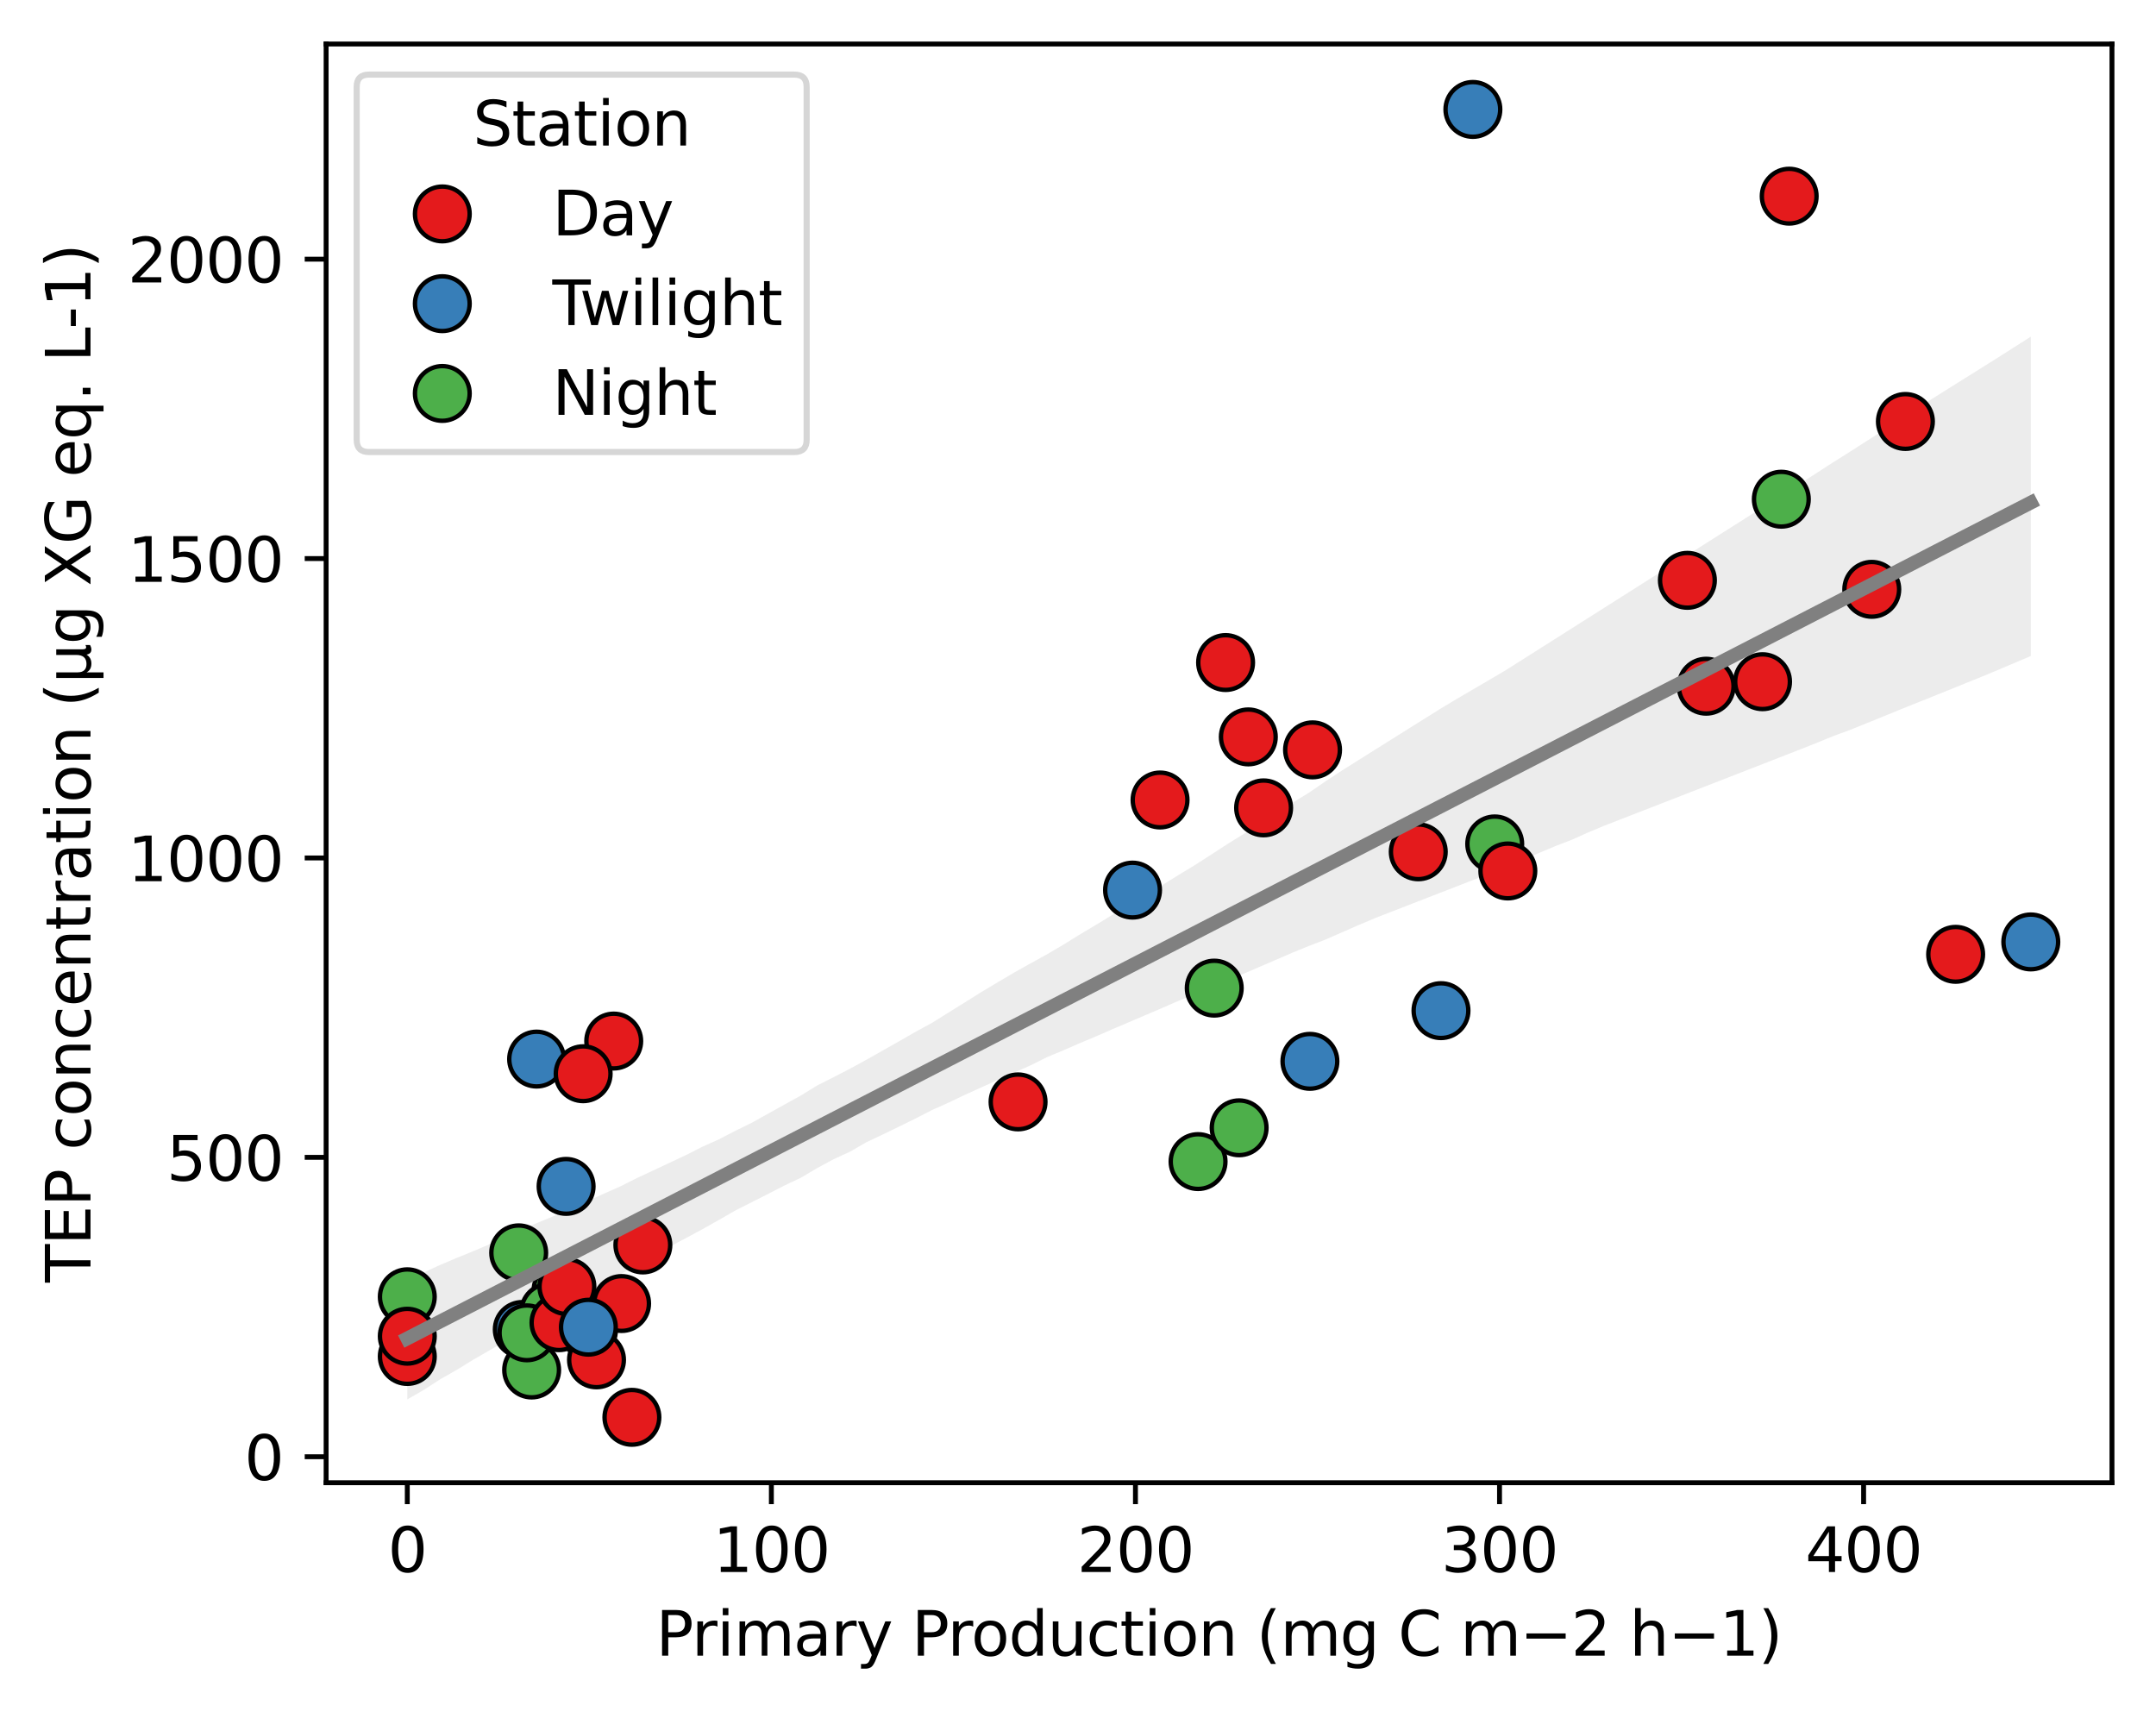 <?xml version="1.0" encoding="utf-8" standalone="no"?>
<!DOCTYPE svg PUBLIC "-//W3C//DTD SVG 1.1//EN"
  "http://www.w3.org/Graphics/SVG/1.1/DTD/svg11.dtd">
<svg xmlns:xlink="http://www.w3.org/1999/xlink" width="352.558pt" height="279.996pt" viewBox="0 0 352.558 279.996" xmlns="http://www.w3.org/2000/svg" version="1.1">
 <defs>
  <style type="text/css">*{stroke-linejoin: round; stroke-linecap: butt}</style>
 </defs>
 <g id="figure_1">
  <g id="patch_1">
   <path d="M 0 279.996 
L 352.558 279.996 
L 352.558 0 
L 0 0 
z
" style="fill: #ffffff"/>
  </g>
  <g id="axes_1">
   <g id="patch_2">
    <path d="M 53.328 242.44 
L 345.358 242.44 
L 345.358 7.2 
L 53.328 7.2 
z
" style="fill: #ffffff"/>
   </g>
   <g id="PolyCollection_1">
    <path d="M 66.602 209.128 
L 66.602 228.819 
L 69.284 227.27 
L 71.965 225.539 
L 74.647 224.014 
L 77.329 222.362 
L 80.01 220.816 
L 82.692 219.27 
L 85.374 217.728 
L 88.055 216.136 
L 90.737 214.59 
L 93.419 213.057 
L 96.1 211.512 
L 98.782 209.986 
L 101.463 208.362 
L 104.145 206.859 
L 106.827 205.382 
L 109.508 203.849 
L 112.19 202.428 
L 114.872 200.984 
L 117.553 199.477 
L 120.235 197.935 
L 122.917 196.578 
L 125.598 195.22 
L 128.28 193.843 
L 130.961 192.57 
L 133.643 190.99 
L 136.325 189.543 
L 139.006 188.307 
L 141.688 186.762 
L 144.37 185.495 
L 147.051 184.197 
L 149.733 182.88 
L 152.415 181.502 
L 155.096 180.302 
L 157.778 179.022 
L 160.459 177.806 
L 163.141 176.584 
L 165.823 175.391 
L 168.504 174.205 
L 171.186 172.87 
L 173.868 171.745 
L 176.549 170.577 
L 179.231 169.452 
L 181.913 168.285 
L 184.594 167.142 
L 187.276 165.998 
L 189.957 164.851 
L 192.639 163.683 
L 195.321 162.607 
L 198.002 161.519 
L 200.684 160.365 
L 203.366 159.211 
L 206.047 158.057 
L 208.729 156.901 
L 211.41 155.745 
L 214.092 154.652 
L 216.774 153.615 
L 219.455 152.444 
L 222.137 151.27 
L 224.819 150.135 
L 227.5 149.093 
L 230.182 148.05 
L 232.864 147.007 
L 235.545 145.967 
L 238.227 144.926 
L 240.908 143.883 
L 243.59 142.82 
L 246.272 141.759 
L 248.953 140.668 
L 251.635 139.482 
L 254.317 138.355 
L 256.998 137.325 
L 259.68 136.121 
L 262.362 135.001 
L 265.043 133.958 
L 267.725 132.915 
L 270.406 131.872 
L 273.088 130.829 
L 275.77 129.786 
L 278.451 128.742 
L 281.133 127.697 
L 283.815 126.653 
L 286.496 125.608 
L 289.178 124.564 
L 291.86 123.519 
L 294.541 122.475 
L 297.223 121.407 
L 299.904 120.315 
L 302.586 119.327 
L 305.268 118.244 
L 307.949 117.156 
L 310.631 116.055 
L 313.313 114.987 
L 315.994 113.908 
L 318.676 112.825 
L 321.357 111.742 
L 324.039 110.656 
L 326.721 109.54 
L 329.402 108.403 
L 332.084 107.266 
L 332.084 55.043 
L 332.084 55.043 
L 329.402 56.75 
L 326.721 58.458 
L 324.039 60.146 
L 321.357 61.821 
L 318.676 63.496 
L 315.994 65.183 
L 313.313 66.912 
L 310.631 68.64 
L 307.949 70.369 
L 305.268 72.098 
L 302.586 73.818 
L 299.904 75.504 
L 297.223 77.235 
L 294.541 78.959 
L 291.86 80.659 
L 289.178 82.359 
L 286.496 84.058 
L 283.815 85.758 
L 281.133 87.458 
L 278.451 89.158 
L 275.77 90.858 
L 273.088 92.558 
L 270.406 94.258 
L 267.725 95.96 
L 265.043 97.662 
L 262.362 99.362 
L 259.68 101.06 
L 256.998 102.758 
L 254.317 104.456 
L 251.635 106.156 
L 248.953 107.856 
L 246.272 109.556 
L 243.59 111.139 
L 240.908 112.709 
L 238.227 114.278 
L 235.545 115.884 
L 232.864 117.564 
L 230.182 119.244 
L 227.5 120.927 
L 224.819 122.61 
L 222.137 124.294 
L 219.455 125.978 
L 216.774 127.741 
L 214.092 129.58 
L 211.41 131.233 
L 208.729 132.996 
L 206.047 134.765 
L 203.366 136.36 
L 200.684 138.032 
L 198.002 139.775 
L 195.321 141.495 
L 192.639 143.12 
L 189.957 144.788 
L 187.276 146.398 
L 184.594 147.989 
L 181.913 149.579 
L 179.231 151.215 
L 176.549 152.817 
L 173.868 154.477 
L 171.186 156.056 
L 168.504 157.53 
L 165.823 159.032 
L 163.141 160.619 
L 160.459 162.223 
L 157.778 163.9 
L 155.096 165.572 
L 152.415 167.244 
L 149.733 168.706 
L 147.051 170.244 
L 144.37 171.757 
L 141.688 173.278 
L 139.006 174.741 
L 136.325 176.126 
L 133.643 177.478 
L 130.961 179.129 
L 128.28 180.61 
L 125.598 182.097 
L 122.917 183.595 
L 120.235 184.907 
L 117.553 186.295 
L 114.872 187.499 
L 112.19 188.859 
L 109.508 190.117 
L 106.827 191.38 
L 104.145 192.626 
L 101.463 193.98 
L 98.782 195.161 
L 96.1 196.369 
L 93.419 197.637 
L 90.737 198.763 
L 88.055 199.877 
L 85.374 200.988 
L 82.692 202.24 
L 80.01 203.466 
L 77.329 204.609 
L 74.647 205.697 
L 71.965 206.834 
L 69.284 208.066 
L 66.602 209.128 
z
" clip-path="url(#p20b4fefe46)" style="fill: #808080; fill-opacity: 0.15"/>
   </g>
   <g id="PathCollection_1">
    <defs>
     <path id="C0_0_9f2253616c" d="M 0 4.472 
C 1.186 4.472 2.324 4.001 3.162 3.162 
C 4.001 2.324 4.472 1.186 4.472 -0 
C 4.472 -1.186 4.001 -2.324 3.162 -3.162 
C 2.324 -4.001 1.186 -4.472 0 -4.472 
C -1.186 -4.472 -2.324 -4.001 -3.162 -3.162 
C -4.001 -2.324 -4.472 -1.186 -4.472 0 
C -4.472 1.186 -4.001 2.324 -3.162 3.162 
C -2.324 4.001 -1.186 4.472 0 4.472 
z
"/>
    </defs>
    <g clip-path="url(#p20b4fefe46)">
     <use xlink:href="#C0_0_9f2253616c" x="279.002" y="112.202" style="fill: #e41a1c; stroke: #000000; stroke-width: 0.716"/>
    </g>
    <g clip-path="url(#p20b4fefe46)">
     <use xlink:href="#C0_0_9f2253616c" x="231.921" y="139.28" style="fill: #e41a1c; stroke: #000000; stroke-width: 0.716"/>
    </g>
    <g clip-path="url(#p20b4fefe46)">
     <use xlink:href="#C0_0_9f2253616c" x="288.218" y="111.466" style="fill: #e41a1c; stroke: #000000; stroke-width: 0.716"/>
    </g>
    <g clip-path="url(#p20b4fefe46)">
     <use xlink:href="#C0_0_9f2253616c" x="240.851" y="17.893" style="fill: #377eb8; stroke: #000000; stroke-width: 0.716"/>
    </g>
    <g clip-path="url(#p20b4fefe46)">
     <use xlink:href="#C0_0_9f2253616c" x="185.197" y="145.542" style="fill: #377eb8; stroke: #000000; stroke-width: 0.716"/>
    </g>
    <g clip-path="url(#p20b4fefe46)">
     <use xlink:href="#C0_0_9f2253616c" x="332.084" y="154.015" style="fill: #377eb8; stroke: #000000; stroke-width: 0.716"/>
    </g>
    <g clip-path="url(#p20b4fefe46)">
     <use xlink:href="#C0_0_9f2253616c" x="195.914" y="189.934" style="fill: #4daf4a; stroke: #000000; stroke-width: 0.716"/>
    </g>
    <g clip-path="url(#p20b4fefe46)">
     <use xlink:href="#C0_0_9f2253616c" x="198.557" y="161.568" style="fill: #4daf4a; stroke: #000000; stroke-width: 0.716"/>
    </g>
    <g clip-path="url(#p20b4fefe46)">
     <use xlink:href="#C0_0_9f2253616c" x="202.629" y="184.408" style="fill: #4daf4a; stroke: #000000; stroke-width: 0.716"/>
    </g>
    <g clip-path="url(#p20b4fefe46)">
     <use xlink:href="#C0_0_9f2253616c" x="244.424" y="137.99" style="fill: #4daf4a; stroke: #000000; stroke-width: 0.716"/>
    </g>
    <g clip-path="url(#p20b4fefe46)">
     <use xlink:href="#C0_0_9f2253616c" x="291.29" y="81.625" style="fill: #4daf4a; stroke: #000000; stroke-width: 0.716"/>
    </g>
    <g clip-path="url(#p20b4fefe46)">
     <use xlink:href="#C0_0_9f2253616c" x="204.13" y="120.491" style="fill: #e41a1c; stroke: #000000; stroke-width: 0.716"/>
    </g>
    <g clip-path="url(#p20b4fefe46)">
     <use xlink:href="#C0_0_9f2253616c" x="214.203" y="173.541" style="fill: #377eb8; stroke: #000000; stroke-width: 0.716"/>
    </g>
    <g clip-path="url(#p20b4fefe46)">
     <use xlink:href="#C0_0_9f2253616c" x="235.636" y="165.252" style="fill: #377eb8; stroke: #000000; stroke-width: 0.716"/>
    </g>
    <g clip-path="url(#p20b4fefe46)">
     <use xlink:href="#C0_0_9f2253616c" x="189.698" y="130.806" style="fill: #e41a1c; stroke: #000000; stroke-width: 0.716"/>
    </g>
    <g clip-path="url(#p20b4fefe46)">
     <use xlink:href="#C0_0_9f2253616c" x="246.567" y="142.411" style="fill: #e41a1c; stroke: #000000; stroke-width: 0.716"/>
    </g>
    <g clip-path="url(#p20b4fefe46)">
     <use xlink:href="#C0_0_9f2253616c" x="306.079" y="96.361" style="fill: #e41a1c; stroke: #000000; stroke-width: 0.716"/>
    </g>
    <g clip-path="url(#p20b4fefe46)">
     <use xlink:href="#C0_0_9f2253616c" x="319.796" y="156.042" style="fill: #e41a1c; stroke: #000000; stroke-width: 0.716"/>
    </g>
    <g clip-path="url(#p20b4fefe46)">
     <use xlink:href="#C0_0_9f2253616c" x="200.415" y="108.334" style="fill: #e41a1c; stroke: #000000; stroke-width: 0.716"/>
    </g>
    <g clip-path="url(#p20b4fefe46)">
     <use xlink:href="#C0_0_9f2253616c" x="206.63" y="132.096" style="fill: #e41a1c; stroke: #000000; stroke-width: 0.716"/>
    </g>
    <g clip-path="url(#p20b4fefe46)">
     <use xlink:href="#C0_0_9f2253616c" x="311.58" y="68.916" style="fill: #e41a1c; stroke: #000000; stroke-width: 0.716"/>
    </g>
    <g clip-path="url(#p20b4fefe46)">
     <use xlink:href="#C0_0_9f2253616c" x="214.632" y="122.61" style="fill: #e41a1c; stroke: #000000; stroke-width: 0.716"/>
    </g>
    <g clip-path="url(#p20b4fefe46)">
     <use xlink:href="#C0_0_9f2253616c" x="292.576" y="32.076" style="fill: #e41a1c; stroke: #000000; stroke-width: 0.716"/>
    </g>
    <g clip-path="url(#p20b4fefe46)">
     <use xlink:href="#C0_0_9f2253616c" x="166.479" y="180.172" style="fill: #e41a1c; stroke: #000000; stroke-width: 0.716"/>
    </g>
    <g clip-path="url(#p20b4fefe46)">
     <use xlink:href="#C0_0_9f2253616c" x="275.93" y="94.888" style="fill: #e41a1c; stroke: #000000; stroke-width: 0.716"/>
    </g>
    <g clip-path="url(#p20b4fefe46)">
     <use xlink:href="#C0_0_9f2253616c" x="103.331" y="231.747" style="fill: #e41a1c; stroke: #000000; stroke-width: 0.716"/>
    </g>
    <g clip-path="url(#p20b4fefe46)">
     <use xlink:href="#C0_0_9f2253616c" x="85.406" y="217.38" style="fill: #377eb8; stroke: #000000; stroke-width: 0.716"/>
    </g>
    <g clip-path="url(#p20b4fefe46)">
     <use xlink:href="#C0_0_9f2253616c" x="86.935" y="224.011" style="fill: #4daf4a; stroke: #000000; stroke-width: 0.716"/>
    </g>
    <g clip-path="url(#p20b4fefe46)">
     <use xlink:href="#C0_0_9f2253616c" x="91.75" y="210.933" style="fill: #4daf4a; stroke: #000000; stroke-width: 0.716"/>
    </g>
    <g clip-path="url(#p20b4fefe46)">
     <use xlink:href="#C0_0_9f2253616c" x="84.82" y="204.854" style="fill: #4daf4a; stroke: #000000; stroke-width: 0.716"/>
    </g>
    <g clip-path="url(#p20b4fefe46)">
     <use xlink:href="#C0_0_9f2253616c" x="66.602" y="212.038" style="fill: #4daf4a; stroke: #000000; stroke-width: 0.716"/>
    </g>
    <g clip-path="url(#p20b4fefe46)">
     <use xlink:href="#C0_0_9f2253616c" x="89.743" y="214.433" style="fill: #4daf4a; stroke: #000000; stroke-width: 0.716"/>
    </g>
    <g clip-path="url(#p20b4fefe46)">
     <use xlink:href="#C0_0_9f2253616c" x="86.163" y="217.932" style="fill: #4daf4a; stroke: #000000; stroke-width: 0.716"/>
    </g>
    <g clip-path="url(#p20b4fefe46)">
     <use xlink:href="#C0_0_9f2253616c" x="87.749" y="173.172" style="fill: #377eb8; stroke: #000000; stroke-width: 0.716"/>
    </g>
    <g clip-path="url(#p20b4fefe46)">
     <use xlink:href="#C0_0_9f2253616c" x="92.572" y="193.987" style="fill: #377eb8; stroke: #000000; stroke-width: 0.716"/>
    </g>
    <g clip-path="url(#p20b4fefe46)">
     <use xlink:href="#C0_0_9f2253616c" x="105.124" y="203.565" style="fill: #e41a1c; stroke: #000000; stroke-width: 0.716"/>
    </g>
    <g clip-path="url(#p20b4fefe46)">
     <use xlink:href="#C0_0_9f2253616c" x="66.602" y="221.801" style="fill: #e41a1c; stroke: #000000; stroke-width: 0.716"/>
    </g>
    <g clip-path="url(#p20b4fefe46)">
     <use xlink:href="#C0_0_9f2253616c" x="100.359" y="170.225" style="fill: #e41a1c; stroke: #000000; stroke-width: 0.716"/>
    </g>
    <g clip-path="url(#p20b4fefe46)">
     <use xlink:href="#C0_0_9f2253616c" x="95.358" y="175.567" style="fill: #e41a1c; stroke: #000000; stroke-width: 0.716"/>
    </g>
    <g clip-path="url(#p20b4fefe46)">
     <use xlink:href="#C0_0_9f2253616c" x="96.222" y="217.564" style="fill: #e41a1c; stroke: #000000; stroke-width: 0.716"/>
    </g>
    <g clip-path="url(#p20b4fefe46)">
     <use xlink:href="#C0_0_9f2253616c" x="101.645" y="213.143" style="fill: #e41a1c; stroke: #000000; stroke-width: 0.716"/>
    </g>
    <g clip-path="url(#p20b4fefe46)">
     <use xlink:href="#C0_0_9f2253616c" x="91.407" y="216.275" style="fill: #e41a1c; stroke: #000000; stroke-width: 0.716"/>
    </g>
    <g clip-path="url(#p20b4fefe46)">
     <use xlink:href="#C0_0_9f2253616c" x="92.7" y="210.38" style="fill: #e41a1c; stroke: #000000; stroke-width: 0.716"/>
    </g>
    <g clip-path="url(#p20b4fefe46)">
     <use xlink:href="#C0_0_9f2253616c" x="66.602" y="218.485" style="fill: #e41a1c; stroke: #000000; stroke-width: 0.716"/>
    </g>
    <g clip-path="url(#p20b4fefe46)">
     <use xlink:href="#C0_0_9f2253616c" x="97.544" y="222.353" style="fill: #e41a1c; stroke: #000000; stroke-width: 0.716"/>
    </g>
    <g clip-path="url(#p20b4fefe46)">
     <use xlink:href="#C0_0_9f2253616c" x="96.215" y="217.011" style="fill: #377eb8; stroke: #000000; stroke-width: 0.716"/>
    </g>
   </g>
   <g id="matplotlib.axis_1">
    <g id="xtick_1">
     <g id="line2d_1">
      <defs>
       <path id="m85c081ddce" d="M 0 0 
L 0 3.5 
" style="stroke: #000000; stroke-width: 0.8"/>
      </defs>
      <g>
       <use xlink:href="#m85c081ddce" x="66.602" y="242.44" style="stroke: #000000; stroke-width: 0.8"/>
      </g>
     </g>
     <g id="text_1">
      <!-- 0 -->
      <g transform="translate(63.421 257.038) scale(0.1 -0.1)">
       <defs>
        <path id="DejaVuSans-30" d="M 2034 4250 
Q 1547 4250 1301 3770 
Q 1056 3291 1056 2328 
Q 1056 1369 1301 889 
Q 1547 409 2034 409 
Q 2525 409 2770 889 
Q 3016 1369 3016 2328 
Q 3016 3291 2770 3770 
Q 2525 4250 2034 4250 
z
M 2034 4750 
Q 2819 4750 3233 4129 
Q 3647 3509 3647 2328 
Q 3647 1150 3233 529 
Q 2819 -91 2034 -91 
Q 1250 -91 836 529 
Q 422 1150 422 2328 
Q 422 3509 836 4129 
Q 1250 4750 2034 4750 
z
" transform="scale(0.016)"/>
       </defs>
       <use xlink:href="#DejaVuSans-30"/>
      </g>
     </g>
    </g>
    <g id="xtick_2">
     <g id="line2d_2">
      <g>
       <use xlink:href="#m85c081ddce" x="126.138" y="242.44" style="stroke: #000000; stroke-width: 0.8"/>
      </g>
     </g>
     <g id="text_2">
      <!-- 100 -->
      <g transform="translate(116.594 257.038) scale(0.1 -0.1)">
       <defs>
        <path id="DejaVuSans-31" d="M 794 531 
L 1825 531 
L 1825 4091 
L 703 3866 
L 703 4441 
L 1819 4666 
L 2450 4666 
L 2450 531 
L 3481 531 
L 3481 0 
L 794 0 
L 794 531 
z
" transform="scale(0.016)"/>
       </defs>
       <use xlink:href="#DejaVuSans-31"/>
       <use xlink:href="#DejaVuSans-30" x="63.623"/>
       <use xlink:href="#DejaVuSans-30" x="127.246"/>
      </g>
     </g>
    </g>
    <g id="xtick_3">
     <g id="line2d_3">
      <g>
       <use xlink:href="#m85c081ddce" x="185.674" y="242.44" style="stroke: #000000; stroke-width: 0.8"/>
      </g>
     </g>
     <g id="text_3">
      <!-- 200 -->
      <g transform="translate(176.13 257.038) scale(0.1 -0.1)">
       <defs>
        <path id="DejaVuSans-32" d="M 1228 531 
L 3431 531 
L 3431 0 
L 469 0 
L 469 531 
Q 828 903 1448 1529 
Q 2069 2156 2228 2338 
Q 2531 2678 2651 2914 
Q 2772 3150 2772 3378 
Q 2772 3750 2511 3984 
Q 2250 4219 1831 4219 
Q 1534 4219 1204 4116 
Q 875 4013 500 3803 
L 500 4441 
Q 881 4594 1212 4672 
Q 1544 4750 1819 4750 
Q 2544 4750 2975 4387 
Q 3406 4025 3406 3419 
Q 3406 3131 3298 2873 
Q 3191 2616 2906 2266 
Q 2828 2175 2409 1742 
Q 1991 1309 1228 531 
z
" transform="scale(0.016)"/>
       </defs>
       <use xlink:href="#DejaVuSans-32"/>
       <use xlink:href="#DejaVuSans-30" x="63.623"/>
       <use xlink:href="#DejaVuSans-30" x="127.246"/>
      </g>
     </g>
    </g>
    <g id="xtick_4">
     <g id="line2d_4">
      <g>
       <use xlink:href="#m85c081ddce" x="245.209" y="242.44" style="stroke: #000000; stroke-width: 0.8"/>
      </g>
     </g>
     <g id="text_4">
      <!-- 300 -->
      <g transform="translate(235.666 257.038) scale(0.1 -0.1)">
       <defs>
        <path id="DejaVuSans-33" d="M 2597 2516 
Q 3050 2419 3304 2112 
Q 3559 1806 3559 1356 
Q 3559 666 3084 287 
Q 2609 -91 1734 -91 
Q 1441 -91 1130 -33 
Q 819 25 488 141 
L 488 750 
Q 750 597 1062 519 
Q 1375 441 1716 441 
Q 2309 441 2620 675 
Q 2931 909 2931 1356 
Q 2931 1769 2642 2001 
Q 2353 2234 1838 2234 
L 1294 2234 
L 1294 2753 
L 1863 2753 
Q 2328 2753 2575 2939 
Q 2822 3125 2822 3475 
Q 2822 3834 2567 4026 
Q 2313 4219 1838 4219 
Q 1578 4219 1281 4162 
Q 984 4106 628 3988 
L 628 4550 
Q 988 4650 1302 4700 
Q 1616 4750 1894 4750 
Q 2613 4750 3031 4423 
Q 3450 4097 3450 3541 
Q 3450 3153 3228 2886 
Q 3006 2619 2597 2516 
z
" transform="scale(0.016)"/>
       </defs>
       <use xlink:href="#DejaVuSans-33"/>
       <use xlink:href="#DejaVuSans-30" x="63.623"/>
       <use xlink:href="#DejaVuSans-30" x="127.246"/>
      </g>
     </g>
    </g>
    <g id="xtick_5">
     <g id="line2d_5">
      <g>
       <use xlink:href="#m85c081ddce" x="304.745" y="242.44" style="stroke: #000000; stroke-width: 0.8"/>
      </g>
     </g>
     <g id="text_5">
      <!-- 400 -->
      <g transform="translate(295.201 257.038) scale(0.1 -0.1)">
       <defs>
        <path id="DejaVuSans-34" d="M 2419 4116 
L 825 1625 
L 2419 1625 
L 2419 4116 
z
M 2253 4666 
L 3047 4666 
L 3047 1625 
L 3713 1625 
L 3713 1100 
L 3047 1100 
L 3047 0 
L 2419 0 
L 2419 1100 
L 313 1100 
L 313 1709 
L 2253 4666 
z
" transform="scale(0.016)"/>
       </defs>
       <use xlink:href="#DejaVuSans-34"/>
       <use xlink:href="#DejaVuSans-30" x="63.623"/>
       <use xlink:href="#DejaVuSans-30" x="127.246"/>
      </g>
     </g>
    </g>
    <g id="text_6">
     <!-- Primary Production (mg C m−2 h−1) -->
     <g transform="translate(107.259 270.717) scale(0.1 -0.1)">
      <defs>
       <path id="DejaVuSans-50" d="M 1259 4147 
L 1259 2394 
L 2053 2394 
Q 2494 2394 2734 2622 
Q 2975 2850 2975 3272 
Q 2975 3691 2734 3919 
Q 2494 4147 2053 4147 
L 1259 4147 
z
M 628 4666 
L 2053 4666 
Q 2838 4666 3239 4311 
Q 3641 3956 3641 3272 
Q 3641 2581 3239 2228 
Q 2838 1875 2053 1875 
L 1259 1875 
L 1259 0 
L 628 0 
L 628 4666 
z
" transform="scale(0.016)"/>
       <path id="DejaVuSans-72" d="M 2631 2963 
Q 2534 3019 2420 3045 
Q 2306 3072 2169 3072 
Q 1681 3072 1420 2755 
Q 1159 2438 1159 1844 
L 1159 0 
L 581 0 
L 581 3500 
L 1159 3500 
L 1159 2956 
Q 1341 3275 1631 3429 
Q 1922 3584 2338 3584 
Q 2397 3584 2469 3576 
Q 2541 3569 2628 3553 
L 2631 2963 
z
" transform="scale(0.016)"/>
       <path id="DejaVuSans-69" d="M 603 3500 
L 1178 3500 
L 1178 0 
L 603 0 
L 603 3500 
z
M 603 4863 
L 1178 4863 
L 1178 4134 
L 603 4134 
L 603 4863 
z
" transform="scale(0.016)"/>
       <path id="DejaVuSans-6d" d="M 3328 2828 
Q 3544 3216 3844 3400 
Q 4144 3584 4550 3584 
Q 5097 3584 5394 3201 
Q 5691 2819 5691 2113 
L 5691 0 
L 5113 0 
L 5113 2094 
Q 5113 2597 4934 2840 
Q 4756 3084 4391 3084 
Q 3944 3084 3684 2787 
Q 3425 2491 3425 1978 
L 3425 0 
L 2847 0 
L 2847 2094 
Q 2847 2600 2669 2842 
Q 2491 3084 2119 3084 
Q 1678 3084 1418 2786 
Q 1159 2488 1159 1978 
L 1159 0 
L 581 0 
L 581 3500 
L 1159 3500 
L 1159 2956 
Q 1356 3278 1631 3431 
Q 1906 3584 2284 3584 
Q 2666 3584 2933 3390 
Q 3200 3197 3328 2828 
z
" transform="scale(0.016)"/>
       <path id="DejaVuSans-61" d="M 2194 1759 
Q 1497 1759 1228 1600 
Q 959 1441 959 1056 
Q 959 750 1161 570 
Q 1363 391 1709 391 
Q 2188 391 2477 730 
Q 2766 1069 2766 1631 
L 2766 1759 
L 2194 1759 
z
M 3341 1997 
L 3341 0 
L 2766 0 
L 2766 531 
Q 2569 213 2275 61 
Q 1981 -91 1556 -91 
Q 1019 -91 701 211 
Q 384 513 384 1019 
Q 384 1609 779 1909 
Q 1175 2209 1959 2209 
L 2766 2209 
L 2766 2266 
Q 2766 2663 2505 2880 
Q 2244 3097 1772 3097 
Q 1472 3097 1187 3025 
Q 903 2953 641 2809 
L 641 3341 
Q 956 3463 1253 3523 
Q 1550 3584 1831 3584 
Q 2591 3584 2966 3190 
Q 3341 2797 3341 1997 
z
" transform="scale(0.016)"/>
       <path id="DejaVuSans-79" d="M 2059 -325 
Q 1816 -950 1584 -1140 
Q 1353 -1331 966 -1331 
L 506 -1331 
L 506 -850 
L 844 -850 
Q 1081 -850 1212 -737 
Q 1344 -625 1503 -206 
L 1606 56 
L 191 3500 
L 800 3500 
L 1894 763 
L 2988 3500 
L 3597 3500 
L 2059 -325 
z
" transform="scale(0.016)"/>
       <path id="DejaVuSans-20" transform="scale(0.016)"/>
       <path id="DejaVuSans-6f" d="M 1959 3097 
Q 1497 3097 1228 2736 
Q 959 2375 959 1747 
Q 959 1119 1226 758 
Q 1494 397 1959 397 
Q 2419 397 2687 759 
Q 2956 1122 2956 1747 
Q 2956 2369 2687 2733 
Q 2419 3097 1959 3097 
z
M 1959 3584 
Q 2709 3584 3137 3096 
Q 3566 2609 3566 1747 
Q 3566 888 3137 398 
Q 2709 -91 1959 -91 
Q 1206 -91 779 398 
Q 353 888 353 1747 
Q 353 2609 779 3096 
Q 1206 3584 1959 3584 
z
" transform="scale(0.016)"/>
       <path id="DejaVuSans-64" d="M 2906 2969 
L 2906 4863 
L 3481 4863 
L 3481 0 
L 2906 0 
L 2906 525 
Q 2725 213 2448 61 
Q 2172 -91 1784 -91 
Q 1150 -91 751 415 
Q 353 922 353 1747 
Q 353 2572 751 3078 
Q 1150 3584 1784 3584 
Q 2172 3584 2448 3432 
Q 2725 3281 2906 2969 
z
M 947 1747 
Q 947 1113 1208 752 
Q 1469 391 1925 391 
Q 2381 391 2643 752 
Q 2906 1113 2906 1747 
Q 2906 2381 2643 2742 
Q 2381 3103 1925 3103 
Q 1469 3103 1208 2742 
Q 947 2381 947 1747 
z
" transform="scale(0.016)"/>
       <path id="DejaVuSans-75" d="M 544 1381 
L 544 3500 
L 1119 3500 
L 1119 1403 
Q 1119 906 1312 657 
Q 1506 409 1894 409 
Q 2359 409 2629 706 
Q 2900 1003 2900 1516 
L 2900 3500 
L 3475 3500 
L 3475 0 
L 2900 0 
L 2900 538 
Q 2691 219 2414 64 
Q 2138 -91 1772 -91 
Q 1169 -91 856 284 
Q 544 659 544 1381 
z
M 1991 3584 
L 1991 3584 
z
" transform="scale(0.016)"/>
       <path id="DejaVuSans-63" d="M 3122 3366 
L 3122 2828 
Q 2878 2963 2633 3030 
Q 2388 3097 2138 3097 
Q 1578 3097 1268 2742 
Q 959 2388 959 1747 
Q 959 1106 1268 751 
Q 1578 397 2138 397 
Q 2388 397 2633 464 
Q 2878 531 3122 666 
L 3122 134 
Q 2881 22 2623 -34 
Q 2366 -91 2075 -91 
Q 1284 -91 818 406 
Q 353 903 353 1747 
Q 353 2603 823 3093 
Q 1294 3584 2113 3584 
Q 2378 3584 2631 3529 
Q 2884 3475 3122 3366 
z
" transform="scale(0.016)"/>
       <path id="DejaVuSans-74" d="M 1172 4494 
L 1172 3500 
L 2356 3500 
L 2356 3053 
L 1172 3053 
L 1172 1153 
Q 1172 725 1289 603 
Q 1406 481 1766 481 
L 2356 481 
L 2356 0 
L 1766 0 
Q 1100 0 847 248 
Q 594 497 594 1153 
L 594 3053 
L 172 3053 
L 172 3500 
L 594 3500 
L 594 4494 
L 1172 4494 
z
" transform="scale(0.016)"/>
       <path id="DejaVuSans-6e" d="M 3513 2113 
L 3513 0 
L 2938 0 
L 2938 2094 
Q 2938 2591 2744 2837 
Q 2550 3084 2163 3084 
Q 1697 3084 1428 2787 
Q 1159 2491 1159 1978 
L 1159 0 
L 581 0 
L 581 3500 
L 1159 3500 
L 1159 2956 
Q 1366 3272 1645 3428 
Q 1925 3584 2291 3584 
Q 2894 3584 3203 3211 
Q 3513 2838 3513 2113 
z
" transform="scale(0.016)"/>
       <path id="DejaVuSans-28" d="M 1984 4856 
Q 1566 4138 1362 3434 
Q 1159 2731 1159 2009 
Q 1159 1288 1364 580 
Q 1569 -128 1984 -844 
L 1484 -844 
Q 1016 -109 783 600 
Q 550 1309 550 2009 
Q 550 2706 781 3412 
Q 1013 4119 1484 4856 
L 1984 4856 
z
" transform="scale(0.016)"/>
       <path id="DejaVuSans-67" d="M 2906 1791 
Q 2906 2416 2648 2759 
Q 2391 3103 1925 3103 
Q 1463 3103 1205 2759 
Q 947 2416 947 1791 
Q 947 1169 1205 825 
Q 1463 481 1925 481 
Q 2391 481 2648 825 
Q 2906 1169 2906 1791 
z
M 3481 434 
Q 3481 -459 3084 -895 
Q 2688 -1331 1869 -1331 
Q 1566 -1331 1297 -1286 
Q 1028 -1241 775 -1147 
L 775 -588 
Q 1028 -725 1275 -790 
Q 1522 -856 1778 -856 
Q 2344 -856 2625 -561 
Q 2906 -266 2906 331 
L 2906 616 
Q 2728 306 2450 153 
Q 2172 0 1784 0 
Q 1141 0 747 490 
Q 353 981 353 1791 
Q 353 2603 747 3093 
Q 1141 3584 1784 3584 
Q 2172 3584 2450 3431 
Q 2728 3278 2906 2969 
L 2906 3500 
L 3481 3500 
L 3481 434 
z
" transform="scale(0.016)"/>
       <path id="DejaVuSans-43" d="M 4122 4306 
L 4122 3641 
Q 3803 3938 3442 4084 
Q 3081 4231 2675 4231 
Q 1875 4231 1450 3742 
Q 1025 3253 1025 2328 
Q 1025 1406 1450 917 
Q 1875 428 2675 428 
Q 3081 428 3442 575 
Q 3803 722 4122 1019 
L 4122 359 
Q 3791 134 3420 21 
Q 3050 -91 2638 -91 
Q 1578 -91 968 557 
Q 359 1206 359 2328 
Q 359 3453 968 4101 
Q 1578 4750 2638 4750 
Q 3056 4750 3426 4639 
Q 3797 4528 4122 4306 
z
" transform="scale(0.016)"/>
       <path id="DejaVuSans-2212" d="M 678 2272 
L 4684 2272 
L 4684 1741 
L 678 1741 
L 678 2272 
z
" transform="scale(0.016)"/>
       <path id="DejaVuSans-68" d="M 3513 2113 
L 3513 0 
L 2938 0 
L 2938 2094 
Q 2938 2591 2744 2837 
Q 2550 3084 2163 3084 
Q 1697 3084 1428 2787 
Q 1159 2491 1159 1978 
L 1159 0 
L 581 0 
L 581 4863 
L 1159 4863 
L 1159 2956 
Q 1366 3272 1645 3428 
Q 1925 3584 2291 3584 
Q 2894 3584 3203 3211 
Q 3513 2838 3513 2113 
z
" transform="scale(0.016)"/>
       <path id="DejaVuSans-29" d="M 513 4856 
L 1013 4856 
Q 1481 4119 1714 3412 
Q 1947 2706 1947 2009 
Q 1947 1309 1714 600 
Q 1481 -109 1013 -844 
L 513 -844 
Q 928 -128 1133 580 
Q 1338 1288 1338 2009 
Q 1338 2731 1133 3434 
Q 928 4138 513 4856 
z
" transform="scale(0.016)"/>
      </defs>
      <use xlink:href="#DejaVuSans-50"/>
      <use xlink:href="#DejaVuSans-72" x="58.553"/>
      <use xlink:href="#DejaVuSans-69" x="99.666"/>
      <use xlink:href="#DejaVuSans-6d" x="127.449"/>
      <use xlink:href="#DejaVuSans-61" x="224.861"/>
      <use xlink:href="#DejaVuSans-72" x="286.141"/>
      <use xlink:href="#DejaVuSans-79" x="327.254"/>
      <use xlink:href="#DejaVuSans-20" x="386.434"/>
      <use xlink:href="#DejaVuSans-50" x="418.221"/>
      <use xlink:href="#DejaVuSans-72" x="476.773"/>
      <use xlink:href="#DejaVuSans-6f" x="515.637"/>
      <use xlink:href="#DejaVuSans-64" x="576.818"/>
      <use xlink:href="#DejaVuSans-75" x="640.295"/>
      <use xlink:href="#DejaVuSans-63" x="703.674"/>
      <use xlink:href="#DejaVuSans-74" x="758.654"/>
      <use xlink:href="#DejaVuSans-69" x="797.863"/>
      <use xlink:href="#DejaVuSans-6f" x="825.646"/>
      <use xlink:href="#DejaVuSans-6e" x="886.828"/>
      <use xlink:href="#DejaVuSans-20" x="950.207"/>
      <use xlink:href="#DejaVuSans-28" x="981.994"/>
      <use xlink:href="#DejaVuSans-6d" x="1021.008"/>
      <use xlink:href="#DejaVuSans-67" x="1118.42"/>
      <use xlink:href="#DejaVuSans-20" x="1181.896"/>
      <use xlink:href="#DejaVuSans-43" x="1213.684"/>
      <use xlink:href="#DejaVuSans-20" x="1283.508"/>
      <use xlink:href="#DejaVuSans-6d" x="1315.295"/>
      <use xlink:href="#DejaVuSans-2212" x="1412.707"/>
      <use xlink:href="#DejaVuSans-32" x="1496.496"/>
      <use xlink:href="#DejaVuSans-20" x="1560.119"/>
      <use xlink:href="#DejaVuSans-68" x="1591.906"/>
      <use xlink:href="#DejaVuSans-2212" x="1655.285"/>
      <use xlink:href="#DejaVuSans-31" x="1739.074"/>
      <use xlink:href="#DejaVuSans-29" x="1802.697"/>
     </g>
    </g>
   </g>
   <g id="matplotlib.axis_2">
    <g id="ytick_1">
     <g id="line2d_6">
      <defs>
       <path id="mc15dcf878a" d="M 0 0 
L -3.5 0 
" style="stroke: #000000; stroke-width: 0.8"/>
      </defs>
      <g>
       <use xlink:href="#mc15dcf878a" x="53.328" y="238.194" style="stroke: #000000; stroke-width: 0.8"/>
      </g>
     </g>
     <g id="text_7">
      <!-- 0 -->
      <g transform="translate(39.966 241.993) scale(0.1 -0.1)">
       <use xlink:href="#DejaVuSans-30"/>
      </g>
     </g>
    </g>
    <g id="ytick_2">
     <g id="line2d_7">
      <g>
       <use xlink:href="#mc15dcf878a" x="53.328" y="189.24" style="stroke: #000000; stroke-width: 0.8"/>
      </g>
     </g>
     <g id="text_8">
      <!-- 500 -->
      <g transform="translate(27.241 193.039) scale(0.1 -0.1)">
       <defs>
        <path id="DejaVuSans-35" d="M 691 4666 
L 3169 4666 
L 3169 4134 
L 1269 4134 
L 1269 2991 
Q 1406 3038 1543 3061 
Q 1681 3084 1819 3084 
Q 2600 3084 3056 2656 
Q 3513 2228 3513 1497 
Q 3513 744 3044 326 
Q 2575 -91 1722 -91 
Q 1428 -91 1123 -41 
Q 819 9 494 109 
L 494 744 
Q 775 591 1075 516 
Q 1375 441 1709 441 
Q 2250 441 2565 725 
Q 2881 1009 2881 1497 
Q 2881 1984 2565 2268 
Q 2250 2553 1709 2553 
Q 1456 2553 1204 2497 
Q 953 2441 691 2322 
L 691 4666 
z
" transform="scale(0.016)"/>
       </defs>
       <use xlink:href="#DejaVuSans-35"/>
       <use xlink:href="#DejaVuSans-30" x="63.623"/>
       <use xlink:href="#DejaVuSans-30" x="127.246"/>
      </g>
     </g>
    </g>
    <g id="ytick_3">
     <g id="line2d_8">
      <g>
       <use xlink:href="#mc15dcf878a" x="53.328" y="140.286" style="stroke: #000000; stroke-width: 0.8"/>
      </g>
     </g>
     <g id="text_9">
      <!-- 1000 -->
      <g transform="translate(20.878 144.085) scale(0.1 -0.1)">
       <use xlink:href="#DejaVuSans-31"/>
       <use xlink:href="#DejaVuSans-30" x="63.623"/>
       <use xlink:href="#DejaVuSans-30" x="127.246"/>
       <use xlink:href="#DejaVuSans-30" x="190.869"/>
      </g>
     </g>
    </g>
    <g id="ytick_4">
     <g id="line2d_9">
      <g>
       <use xlink:href="#mc15dcf878a" x="53.328" y="91.331" style="stroke: #000000; stroke-width: 0.8"/>
      </g>
     </g>
     <g id="text_10">
      <!-- 1500 -->
      <g transform="translate(20.878 95.131) scale(0.1 -0.1)">
       <use xlink:href="#DejaVuSans-31"/>
       <use xlink:href="#DejaVuSans-35" x="63.623"/>
       <use xlink:href="#DejaVuSans-30" x="127.246"/>
       <use xlink:href="#DejaVuSans-30" x="190.869"/>
      </g>
     </g>
    </g>
    <g id="ytick_5">
     <g id="line2d_10">
      <g>
       <use xlink:href="#mc15dcf878a" x="53.328" y="42.377" style="stroke: #000000; stroke-width: 0.8"/>
      </g>
     </g>
     <g id="text_11">
      <!-- 2000 -->
      <g transform="translate(20.878 46.176) scale(0.1 -0.1)">
       <use xlink:href="#DejaVuSans-32"/>
       <use xlink:href="#DejaVuSans-30" x="63.623"/>
       <use xlink:href="#DejaVuSans-30" x="127.246"/>
       <use xlink:href="#DejaVuSans-30" x="190.869"/>
      </g>
     </g>
    </g>
    <g id="text_12">
     <!-- TEP concentration (µg XG eq. L-1) -->
     <g transform="translate(14.798 209.702) rotate(-90) scale(0.1 -0.1)">
      <defs>
       <path id="DejaVuSans-54" d="M -19 4666 
L 3928 4666 
L 3928 4134 
L 2272 4134 
L 2272 0 
L 1638 0 
L 1638 4134 
L -19 4134 
L -19 4666 
z
" transform="scale(0.016)"/>
       <path id="DejaVuSans-45" d="M 628 4666 
L 3578 4666 
L 3578 4134 
L 1259 4134 
L 1259 2753 
L 3481 2753 
L 3481 2222 
L 1259 2222 
L 1259 531 
L 3634 531 
L 3634 0 
L 628 0 
L 628 4666 
z
" transform="scale(0.016)"/>
       <path id="DejaVuSans-65" d="M 3597 1894 
L 3597 1613 
L 953 1613 
Q 991 1019 1311 708 
Q 1631 397 2203 397 
Q 2534 397 2845 478 
Q 3156 559 3463 722 
L 3463 178 
Q 3153 47 2828 -22 
Q 2503 -91 2169 -91 
Q 1331 -91 842 396 
Q 353 884 353 1716 
Q 353 2575 817 3079 
Q 1281 3584 2069 3584 
Q 2775 3584 3186 3129 
Q 3597 2675 3597 1894 
z
M 3022 2063 
Q 3016 2534 2758 2815 
Q 2500 3097 2075 3097 
Q 1594 3097 1305 2825 
Q 1016 2553 972 2059 
L 3022 2063 
z
" transform="scale(0.016)"/>
       <path id="DejaVuSans-b5" d="M 544 -1331 
L 544 3500 
L 1119 3500 
L 1119 1325 
Q 1119 872 1334 640 
Q 1550 409 1972 409 
Q 2434 409 2667 671 
Q 2900 934 2900 1459 
L 2900 3500 
L 3475 3500 
L 3475 806 
Q 3475 619 3529 530 
Q 3584 441 3700 441 
Q 3728 441 3778 458 
Q 3828 475 3916 513 
L 3916 50 
Q 3788 -22 3673 -56 
Q 3559 -91 3450 -91 
Q 3234 -91 3106 31 
Q 2978 153 2931 403 
Q 2775 156 2548 32 
Q 2322 -91 2016 -91 
Q 1697 -91 1473 31 
Q 1250 153 1119 397 
L 1119 -1331 
L 544 -1331 
z
" transform="scale(0.016)"/>
       <path id="DejaVuSans-58" d="M 403 4666 
L 1081 4666 
L 2241 2931 
L 3406 4666 
L 4084 4666 
L 2584 2425 
L 4184 0 
L 3506 0 
L 2194 1984 
L 872 0 
L 191 0 
L 1856 2491 
L 403 4666 
z
" transform="scale(0.016)"/>
       <path id="DejaVuSans-47" d="M 3809 666 
L 3809 1919 
L 2778 1919 
L 2778 2438 
L 4434 2438 
L 4434 434 
Q 4069 175 3628 42 
Q 3188 -91 2688 -91 
Q 1594 -91 976 548 
Q 359 1188 359 2328 
Q 359 3472 976 4111 
Q 1594 4750 2688 4750 
Q 3144 4750 3555 4637 
Q 3966 4525 4313 4306 
L 4313 3634 
Q 3963 3931 3569 4081 
Q 3175 4231 2741 4231 
Q 1884 4231 1454 3753 
Q 1025 3275 1025 2328 
Q 1025 1384 1454 906 
Q 1884 428 2741 428 
Q 3075 428 3337 486 
Q 3600 544 3809 666 
z
" transform="scale(0.016)"/>
       <path id="DejaVuSans-71" d="M 947 1747 
Q 947 1113 1208 752 
Q 1469 391 1925 391 
Q 2381 391 2643 752 
Q 2906 1113 2906 1747 
Q 2906 2381 2643 2742 
Q 2381 3103 1925 3103 
Q 1469 3103 1208 2742 
Q 947 2381 947 1747 
z
M 2906 525 
Q 2725 213 2448 61 
Q 2172 -91 1784 -91 
Q 1150 -91 751 415 
Q 353 922 353 1747 
Q 353 2572 751 3078 
Q 1150 3584 1784 3584 
Q 2172 3584 2448 3432 
Q 2725 3281 2906 2969 
L 2906 3500 
L 3481 3500 
L 3481 -1331 
L 2906 -1331 
L 2906 525 
z
" transform="scale(0.016)"/>
       <path id="DejaVuSans-2e" d="M 684 794 
L 1344 794 
L 1344 0 
L 684 0 
L 684 794 
z
" transform="scale(0.016)"/>
       <path id="DejaVuSans-4c" d="M 628 4666 
L 1259 4666 
L 1259 531 
L 3531 531 
L 3531 0 
L 628 0 
L 628 4666 
z
" transform="scale(0.016)"/>
       <path id="DejaVuSans-2d" d="M 313 2009 
L 1997 2009 
L 1997 1497 
L 313 1497 
L 313 2009 
z
" transform="scale(0.016)"/>
      </defs>
      <use xlink:href="#DejaVuSans-54"/>
      <use xlink:href="#DejaVuSans-45" x="61.084"/>
      <use xlink:href="#DejaVuSans-50" x="124.268"/>
      <use xlink:href="#DejaVuSans-20" x="184.57"/>
      <use xlink:href="#DejaVuSans-63" x="216.357"/>
      <use xlink:href="#DejaVuSans-6f" x="271.338"/>
      <use xlink:href="#DejaVuSans-6e" x="332.52"/>
      <use xlink:href="#DejaVuSans-63" x="395.898"/>
      <use xlink:href="#DejaVuSans-65" x="450.879"/>
      <use xlink:href="#DejaVuSans-6e" x="512.402"/>
      <use xlink:href="#DejaVuSans-74" x="575.781"/>
      <use xlink:href="#DejaVuSans-72" x="614.99"/>
      <use xlink:href="#DejaVuSans-61" x="656.104"/>
      <use xlink:href="#DejaVuSans-74" x="717.383"/>
      <use xlink:href="#DejaVuSans-69" x="756.592"/>
      <use xlink:href="#DejaVuSans-6f" x="784.375"/>
      <use xlink:href="#DejaVuSans-6e" x="845.557"/>
      <use xlink:href="#DejaVuSans-20" x="908.936"/>
      <use xlink:href="#DejaVuSans-28" x="940.723"/>
      <use xlink:href="#DejaVuSans-b5" x="979.736"/>
      <use xlink:href="#DejaVuSans-67" x="1043.359"/>
      <use xlink:href="#DejaVuSans-20" x="1106.836"/>
      <use xlink:href="#DejaVuSans-58" x="1138.623"/>
      <use xlink:href="#DejaVuSans-47" x="1207.129"/>
      <use xlink:href="#DejaVuSans-20" x="1284.619"/>
      <use xlink:href="#DejaVuSans-65" x="1316.406"/>
      <use xlink:href="#DejaVuSans-71" x="1377.93"/>
      <use xlink:href="#DejaVuSans-2e" x="1441.406"/>
      <use xlink:href="#DejaVuSans-20" x="1473.193"/>
      <use xlink:href="#DejaVuSans-4c" x="1504.98"/>
      <use xlink:href="#DejaVuSans-2d" x="1558.943"/>
      <use xlink:href="#DejaVuSans-31" x="1595.027"/>
      <use xlink:href="#DejaVuSans-29" x="1658.65"/>
     </g>
    </g>
   </g>
   <g id="line2d_11">
    <path d="M 66.602 218.846 
L 69.284 217.466 
L 71.965 216.085 
L 74.647 214.705 
L 77.329 213.324 
L 80.01 211.944 
L 82.692 210.564 
L 85.374 209.183 
L 88.055 207.803 
L 90.737 206.422 
L 93.419 205.042 
L 96.1 203.661 
L 98.782 202.281 
L 101.463 200.9 
L 104.145 199.52 
L 106.827 198.139 
L 109.508 196.759 
L 112.19 195.379 
L 114.872 193.998 
L 117.553 192.618 
L 120.235 191.237 
L 122.917 189.857 
L 125.598 188.476 
L 128.28 187.096 
L 130.961 185.715 
L 133.643 184.335 
L 136.325 182.954 
L 139.006 181.574 
L 141.688 180.194 
L 144.37 178.813 
L 147.051 177.433 
L 149.733 176.052 
L 152.415 174.672 
L 155.096 173.291 
L 157.778 171.911 
L 160.459 170.53 
L 163.141 169.15 
L 165.823 167.769 
L 168.504 166.389 
L 171.186 165.009 
L 173.868 163.628 
L 176.549 162.248 
L 179.231 160.867 
L 181.913 159.487 
L 184.594 158.106 
L 187.276 156.726 
L 189.957 155.345 
L 192.639 153.965 
L 195.321 152.585 
L 198.002 151.204 
L 200.684 149.824 
L 203.366 148.443 
L 206.047 147.063 
L 208.729 145.682 
L 211.41 144.302 
L 214.092 142.921 
L 216.774 141.541 
L 219.455 140.16 
L 222.137 138.78 
L 224.819 137.4 
L 227.5 136.019 
L 230.182 134.639 
L 232.864 133.258 
L 235.545 131.878 
L 238.227 130.497 
L 240.908 129.117 
L 243.59 127.736 
L 246.272 126.356 
L 248.953 124.975 
L 251.635 123.595 
L 254.317 122.215 
L 256.998 120.834 
L 259.68 119.454 
L 262.362 118.073 
L 265.043 116.693 
L 267.725 115.312 
L 270.406 113.932 
L 273.088 112.551 
L 275.77 111.171 
L 278.451 109.79 
L 281.133 108.41 
L 283.815 107.03 
L 286.496 105.649 
L 289.178 104.269 
L 291.86 102.888 
L 294.541 101.508 
L 297.223 100.127 
L 299.904 98.747 
L 302.586 97.366 
L 305.268 95.986 
L 307.949 94.606 
L 310.631 93.225 
L 313.313 91.845 
L 315.994 90.464 
L 318.676 89.084 
L 321.357 87.703 
L 324.039 86.323 
L 326.721 84.942 
L 329.402 83.562 
L 332.084 82.181 
" clip-path="url(#p20b4fefe46)" style="fill: none; stroke: #808080; stroke-width: 2.25; stroke-linecap: square"/>
   </g>
   <g id="line2d_12"/>
   <g id="line2d_13"/>
   <g id="line2d_14"/>
   <g id="patch_3">
    <path d="M 53.328 242.44 
L 53.328 7.2 
" style="fill: none; stroke: #000000; stroke-width: 0.8; stroke-linejoin: miter; stroke-linecap: square"/>
   </g>
   <g id="patch_4">
    <path d="M 345.358 242.44 
L 345.358 7.2 
" style="fill: none; stroke: #000000; stroke-width: 0.8; stroke-linejoin: miter; stroke-linecap: square"/>
   </g>
   <g id="patch_5">
    <path d="M 53.328 242.44 
L 345.358 242.44 
" style="fill: none; stroke: #000000; stroke-width: 0.8; stroke-linejoin: miter; stroke-linecap: square"/>
   </g>
   <g id="patch_6">
    <path d="M 53.328 7.2 
L 345.358 7.2 
" style="fill: none; stroke: #000000; stroke-width: 0.8; stroke-linejoin: miter; stroke-linecap: square"/>
   </g>
   <g id="legend_1">
    <g id="patch_7">
     <path d="M 60.328 73.912 
L 129.905 73.912 
Q 131.905 73.912 131.905 71.912 
L 131.905 14.2 
Q 131.905 12.2 129.905 12.2 
L 60.328 12.2 
Q 58.328 12.2 58.328 14.2 
L 58.328 71.912 
Q 58.328 73.912 60.328 73.912 
z
" style="fill: #ffffff; opacity: 0.8; stroke: #cccccc; stroke-linejoin: miter"/>
    </g>
    <g id="text_13">
     <!-- Station -->
     <g transform="translate(77.341 23.798) scale(0.1 -0.1)">
      <defs>
       <path id="DejaVuSans-53" d="M 3425 4513 
L 3425 3897 
Q 3066 4069 2747 4153 
Q 2428 4238 2131 4238 
Q 1616 4238 1336 4038 
Q 1056 3838 1056 3469 
Q 1056 3159 1242 3001 
Q 1428 2844 1947 2747 
L 2328 2669 
Q 3034 2534 3370 2195 
Q 3706 1856 3706 1288 
Q 3706 609 3251 259 
Q 2797 -91 1919 -91 
Q 1588 -91 1214 -16 
Q 841 59 441 206 
L 441 856 
Q 825 641 1194 531 
Q 1563 422 1919 422 
Q 2459 422 2753 634 
Q 3047 847 3047 1241 
Q 3047 1584 2836 1778 
Q 2625 1972 2144 2069 
L 1759 2144 
Q 1053 2284 737 2584 
Q 422 2884 422 3419 
Q 422 4038 858 4394 
Q 1294 4750 2059 4750 
Q 2388 4750 2728 4690 
Q 3069 4631 3425 4513 
z
" transform="scale(0.016)"/>
      </defs>
      <use xlink:href="#DejaVuSans-53"/>
      <use xlink:href="#DejaVuSans-74" x="63.477"/>
      <use xlink:href="#DejaVuSans-61" x="102.686"/>
      <use xlink:href="#DejaVuSans-74" x="163.965"/>
      <use xlink:href="#DejaVuSans-69" x="203.174"/>
      <use xlink:href="#DejaVuSans-6f" x="230.957"/>
      <use xlink:href="#DejaVuSans-6e" x="292.139"/>
     </g>
    </g>
    <g id="line2d_15">
     <defs>
      <path id="m68802c5827" d="M 0 4.472 
C 1.186 4.472 2.324 4.001 3.162 3.162 
C 4.001 2.324 4.472 1.186 4.472 0 
C 4.472 -1.186 4.001 -2.324 3.162 -3.162 
C 2.324 -4.001 1.186 -4.472 0 -4.472 
C -1.186 -4.472 -2.324 -4.001 -3.162 -3.162 
C -4.001 -2.324 -4.472 -1.186 -4.472 0 
C -4.472 1.186 -4.001 2.324 -3.162 3.162 
C -2.324 4.001 -1.186 4.472 0 4.472 
z
" style="stroke: #000000; stroke-width: 0.716"/>
     </defs>
     <g>
      <use xlink:href="#m68802c5827" x="72.328" y="34.977" style="fill: #e41a1c; stroke: #000000; stroke-width: 0.716"/>
     </g>
    </g>
    <g id="text_14">
     <!-- Day -->
     <g transform="translate(90.328 38.477) scale(0.1 -0.1)">
      <defs>
       <path id="DejaVuSans-44" d="M 1259 4147 
L 1259 519 
L 2022 519 
Q 2988 519 3436 956 
Q 3884 1394 3884 2338 
Q 3884 3275 3436 3711 
Q 2988 4147 2022 4147 
L 1259 4147 
z
M 628 4666 
L 1925 4666 
Q 3281 4666 3915 4102 
Q 4550 3538 4550 2338 
Q 4550 1131 3912 565 
Q 3275 0 1925 0 
L 628 0 
L 628 4666 
z
" transform="scale(0.016)"/>
      </defs>
      <use xlink:href="#DejaVuSans-44"/>
      <use xlink:href="#DejaVuSans-61" x="77.002"/>
      <use xlink:href="#DejaVuSans-79" x="138.281"/>
     </g>
    </g>
    <g id="line2d_16">
     <defs>
      <path id="md695f664c0" d="M 0 4.472 
C 1.186 4.472 2.324 4.001 3.162 3.162 
C 4.001 2.324 4.472 1.186 4.472 0 
C 4.472 -1.186 4.001 -2.324 3.162 -3.162 
C 2.324 -4.001 1.186 -4.472 0 -4.472 
C -1.186 -4.472 -2.324 -4.001 -3.162 -3.162 
C -4.001 -2.324 -4.472 -1.186 -4.472 0 
C -4.472 1.186 -4.001 2.324 -3.162 3.162 
C -2.324 4.001 -1.186 4.472 0 4.472 
z
" style="stroke: #000000; stroke-width: 0.716"/>
     </defs>
     <g>
      <use xlink:href="#md695f664c0" x="72.328" y="49.655" style="fill: #377eb8; stroke: #000000; stroke-width: 0.716"/>
     </g>
    </g>
    <g id="text_15">
     <!-- Twilight -->
     <g transform="translate(90.328 53.155) scale(0.1 -0.1)">
      <defs>
       <path id="DejaVuSans-77" d="M 269 3500 
L 844 3500 
L 1563 769 
L 2278 3500 
L 2956 3500 
L 3675 769 
L 4391 3500 
L 4966 3500 
L 4050 0 
L 3372 0 
L 2619 2869 
L 1863 0 
L 1184 0 
L 269 3500 
z
" transform="scale(0.016)"/>
       <path id="DejaVuSans-6c" d="M 603 4863 
L 1178 4863 
L 1178 0 
L 603 0 
L 603 4863 
z
" transform="scale(0.016)"/>
      </defs>
      <use xlink:href="#DejaVuSans-54"/>
      <use xlink:href="#DejaVuSans-77" x="44.584"/>
      <use xlink:href="#DejaVuSans-69" x="126.371"/>
      <use xlink:href="#DejaVuSans-6c" x="154.154"/>
      <use xlink:href="#DejaVuSans-69" x="181.938"/>
      <use xlink:href="#DejaVuSans-67" x="209.721"/>
      <use xlink:href="#DejaVuSans-68" x="273.197"/>
      <use xlink:href="#DejaVuSans-74" x="336.576"/>
     </g>
    </g>
    <g id="line2d_17">
     <defs>
      <path id="m9331b952ba" d="M 0 4.472 
C 1.186 4.472 2.324 4.001 3.162 3.162 
C 4.001 2.324 4.472 1.186 4.472 0 
C 4.472 -1.186 4.001 -2.324 3.162 -3.162 
C 2.324 -4.001 1.186 -4.472 0 -4.472 
C -1.186 -4.472 -2.324 -4.001 -3.162 -3.162 
C -4.001 -2.324 -4.472 -1.186 -4.472 0 
C -4.472 1.186 -4.001 2.324 -3.162 3.162 
C -2.324 4.001 -1.186 4.472 0 4.472 
z
" style="stroke: #000000; stroke-width: 0.716"/>
     </defs>
     <g>
      <use xlink:href="#m9331b952ba" x="72.328" y="64.333" style="fill: #4daf4a; stroke: #000000; stroke-width: 0.716"/>
     </g>
    </g>
    <g id="text_16">
     <!-- Night -->
     <g transform="translate(90.328 67.833) scale(0.1 -0.1)">
      <defs>
       <path id="DejaVuSans-4e" d="M 628 4666 
L 1478 4666 
L 3547 763 
L 3547 4666 
L 4159 4666 
L 4159 0 
L 3309 0 
L 1241 3903 
L 1241 0 
L 628 0 
L 628 4666 
z
" transform="scale(0.016)"/>
      </defs>
      <use xlink:href="#DejaVuSans-4e"/>
      <use xlink:href="#DejaVuSans-69" x="74.805"/>
      <use xlink:href="#DejaVuSans-67" x="102.588"/>
      <use xlink:href="#DejaVuSans-68" x="166.064"/>
      <use xlink:href="#DejaVuSans-74" x="229.443"/>
     </g>
    </g>
   </g>
  </g>
 </g>
 <defs>
  <clipPath id="p20b4fefe46">
   <rect x="53.328" y="7.2" width="292.03" height="235.24"/>
  </clipPath>
 </defs>
</svg>
